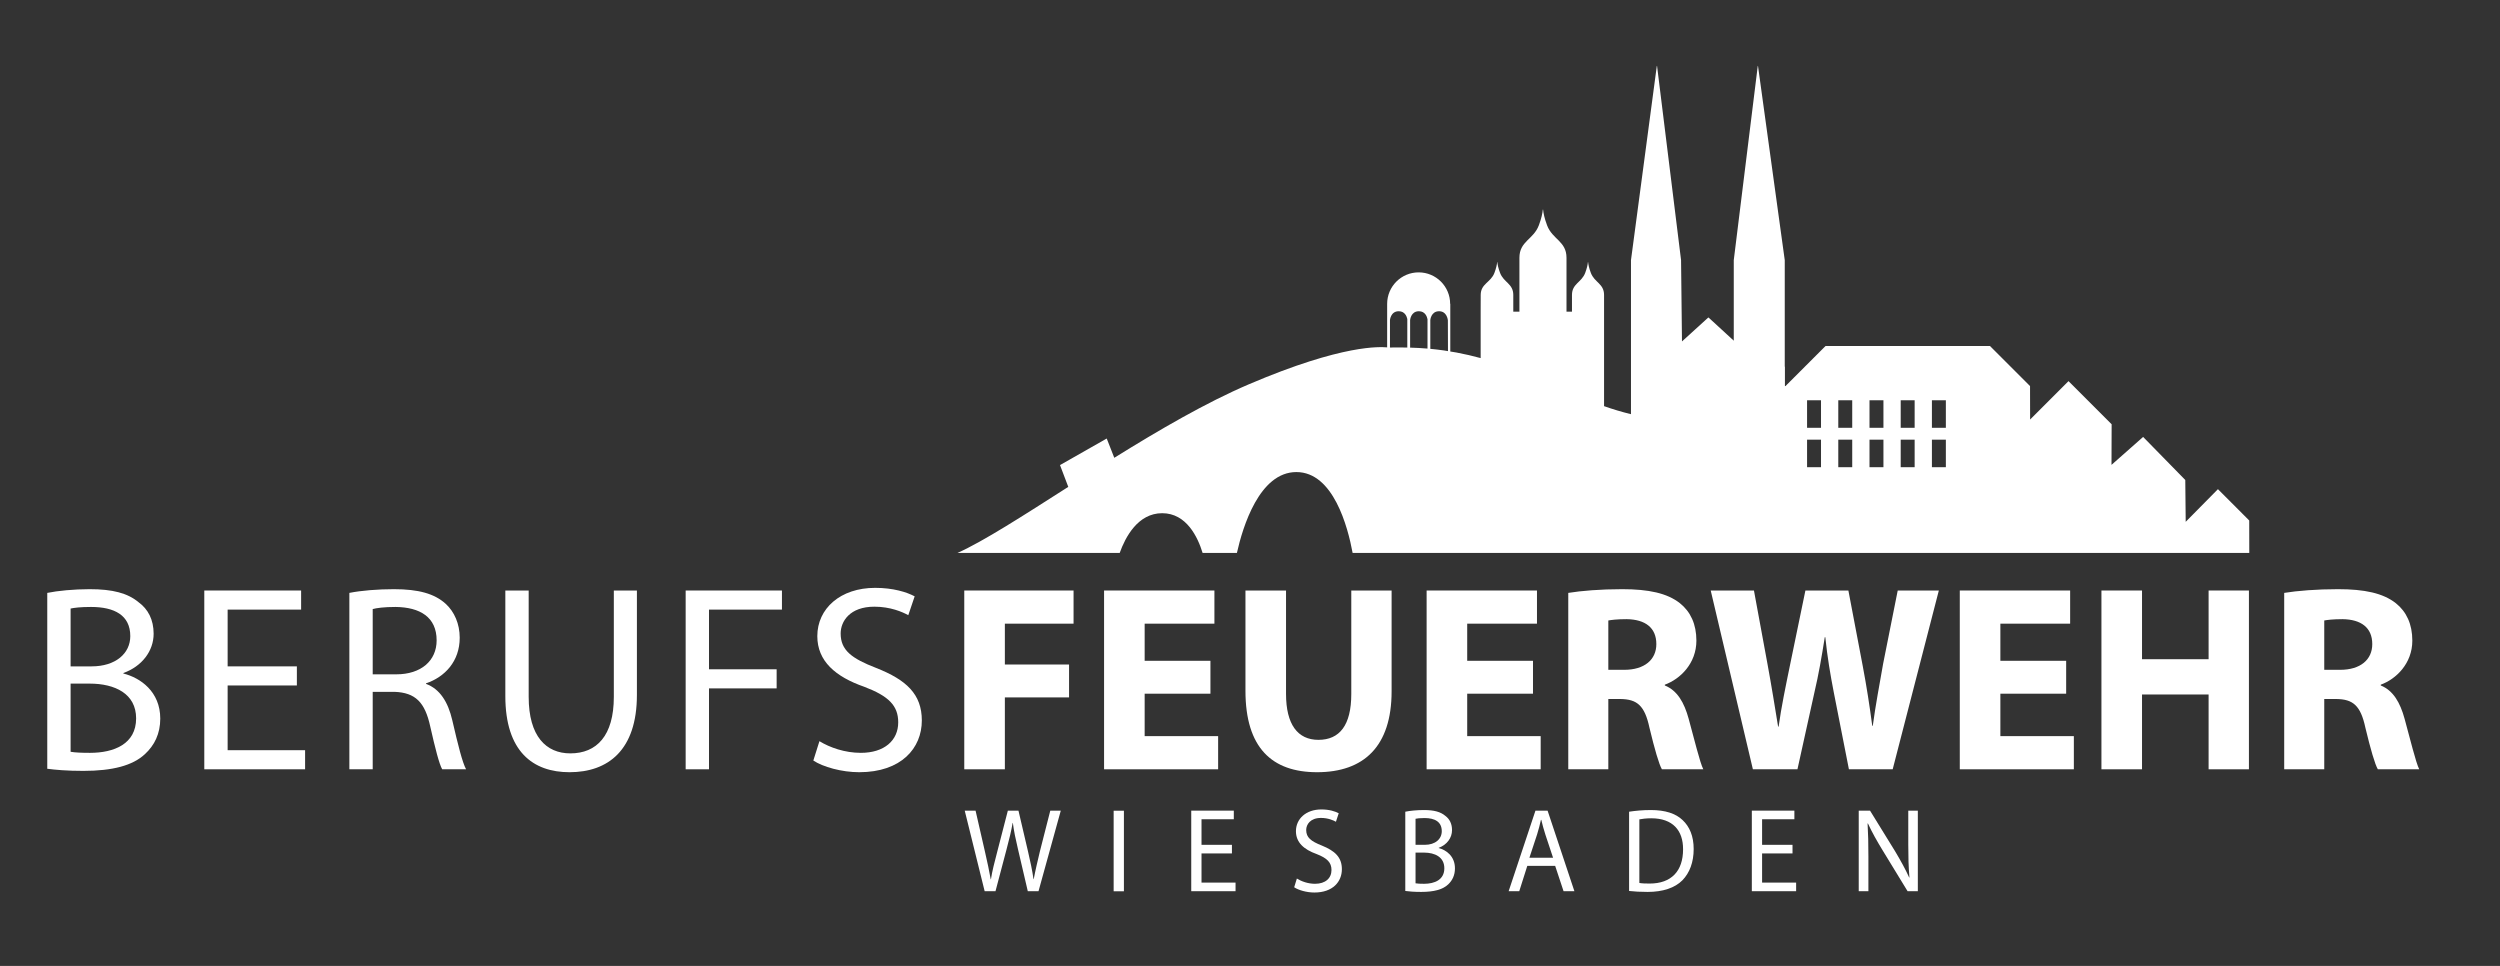 <?xml version="1.0" encoding="UTF-8" standalone="no"?>
<!DOCTYPE svg PUBLIC "-//W3C//DTD SVG 1.1//EN" "http://www.w3.org/Graphics/SVG/1.1/DTD/svg11.dtd">
<svg width="100%" height="100%" viewBox="0 0 308 119" version="1.1" xmlns="http://www.w3.org/2000/svg" xmlns:xlink="http://www.w3.org/1999/xlink" xml:space="preserve" xmlns:serif="http://www.serif.com/" style="fill-rule:evenodd;clip-rule:evenodd;stroke-linejoin:round;stroke-miterlimit:2;">
    <rect x="0" y="0" width="308" height="119" fill="#333333" stroke="none"/>
    <g transform="matrix(0.027,0,0,0.027,-2.107,57.444)">
        <g id="Ebene1">
            <g transform="matrix(4.167,0,0,4.167,0,1020.41)">
                <path d="M1096.95,220.439L1075.12,132.217L1086.99,132.217L1097.21,176.852C1099.76,187.847 1102.06,198.84 1103.59,207.348L1103.84,207.348C1105.12,198.578 1107.93,187.977 1110.86,176.722L1122.35,132.217L1133.97,132.217L1144.44,176.983C1146.86,187.454 1149.16,197.925 1150.44,207.217L1150.69,207.217C1152.48,197.532 1154.9,187.585 1157.46,176.722L1168.82,132.217L1180.31,132.217L1155.92,220.439L1144.18,220.439L1133.46,174.498C1130.78,163.238 1128.99,154.6 1127.84,145.7L1127.59,145.7C1126.06,154.469 1124.01,163.108 1120.95,174.498L1108.82,220.439L1096.95,220.439Z" style="fill:white;fill-rule:nonzero;"/>
            </g>
            <g transform="matrix(0,4.167,4.167,0,4448.22,-3427.81)">
                <rect x="1199.79" y="170.711" width="88.222" height="11.234" style="fill:white;"/>
            </g>
            <g transform="matrix(4.167,0,0,4.167,0,1020.41)">
                <path d="M1367.72,179.077L1334.41,179.077L1334.41,211.016L1371.68,211.016L1371.68,220.439L1323.17,220.439L1323.17,132.217L1369.77,132.217L1369.77,141.645L1334.41,141.645L1334.41,169.653L1367.72,169.653L1367.72,179.077Z" style="fill:white;fill-rule:nonzero;"/>
            </g>
            <g transform="matrix(4.167,0,0,4.167,0,1020.95)">
                <path d="M1438.83,206.433C1443.81,209.576 1451.09,212.192 1458.75,212.192C1470.1,212.192 1476.74,206.04 1476.74,197.14C1476.74,188.894 1472.15,184.184 1460.4,179.601C1446.49,174.629 1437.81,166.906 1437.81,154.6C1437.81,140.99 1448.92,130.778 1465.64,130.778C1474.32,130.778 1480.83,132.875 1484.66,134.968L1481.6,144.261C1478.79,142.69 1473.04,140.07 1465.26,140.07C1453.51,140.07 1449.04,147.27 1449.04,153.292C1449.04,161.538 1454.27,165.594 1466.15,170.308C1480.7,176.199 1488.11,183.267 1488.11,196.224C1488.11,209.838 1478.27,221.747 1457.98,221.747C1449.55,221.747 1440.49,219.131 1435.89,215.986L1438.83,206.433Z" style="fill:white;fill-rule:nonzero;"/>
            </g>
            <g transform="matrix(4.167,0,0,4.167,0,1020.95)">
                <path d="M1557.55,133.267C1562.53,132.216 1570.31,131.432 1577.97,131.432C1589.08,131.432 1596.23,133.398 1601.46,137.846C1606.06,141.252 1608.74,146.484 1608.74,153.423C1608.74,161.931 1603.12,169.523 1594.19,172.793L1594.19,173.055C1602.36,175.152 1611.93,181.955 1611.93,195.308C1611.93,202.769 1609.12,208.529 1604.53,212.847C1598.65,218.477 1588.95,221.093 1574.91,221.093C1567.12,221.093 1561.38,220.569 1557.55,220.046L1557.55,133.267ZM1568.78,169.523L1578.87,169.523C1590.48,169.523 1597.5,163.107 1597.5,154.6C1597.5,144.261 1589.84,140.201 1578.61,140.201C1573.5,140.201 1570.57,140.594 1568.78,140.99L1568.78,169.523ZM1568.78,211.669C1571.08,212.062 1574.02,212.192 1578.1,212.192C1589.59,212.192 1600.31,207.875 1600.31,195.177C1600.31,183.006 1590.1,178.03 1577.97,178.03L1568.78,178.03L1568.78,211.669Z" style="fill:white;fill-rule:nonzero;"/>
            </g>
            <g transform="matrix(4.167,0,0,4.167,0,1020.41)">
                <path d="M1691.16,192.691L1682.35,220.439L1670.73,220.439L1700.09,132.217L1713.37,132.217L1742.73,220.439L1730.86,220.439L1721.67,192.691L1691.16,192.691ZM1719.37,183.791L1710.94,158.398C1709.03,152.638 1707.75,147.4 1706.48,142.298L1706.1,142.298C1704.95,147.531 1703.54,152.899 1701.88,158.267L1693.46,183.791L1719.37,183.791Z" style="fill:white;fill-rule:nonzero;"/>
            </g>
            <g transform="matrix(4.167,0,0,4.167,0,1020.95)">
                <path d="M1802.62,133.267C1809.52,132.216 1817.56,131.432 1826.37,131.432C1842.32,131.432 1853.68,135.23 1861.22,142.429C1868.87,149.629 1873.34,159.968 1873.34,174.102C1873.34,188.501 1869,200.152 1860.96,208.399C1852.79,216.645 1839.64,221.093 1822.92,221.093C1815.01,221.093 1808.37,220.7 1802.62,220.046L1802.62,133.267ZM1813.86,211.276C1816.66,211.8 1820.75,211.931 1825.09,211.931C1848.84,211.931 1861.73,198.317 1861.73,174.498C1861.85,153.685 1850.37,140.463 1826.88,140.463C1821.13,140.463 1816.79,141.121 1813.86,141.644L1813.86,211.276Z" style="fill:white;fill-rule:nonzero;"/>
            </g>
            <g transform="matrix(4.167,0,0,4.167,0,1020.41)">
                <path d="M1981.57,179.077L1948.26,179.077L1948.26,211.016L1985.53,211.016L1985.53,220.439L1937.02,220.439L1937.02,132.217L1983.62,132.217L1983.62,141.645L1948.26,141.645L1948.26,169.653L1981.57,169.653L1981.57,179.077Z" style="fill:white;fill-rule:nonzero;"/>
            </g>
            <g transform="matrix(4.167,0,0,4.167,0,1020.41)">
                <path d="M2054.08,220.439L2054.08,132.217L2066.46,132.217L2093.91,176.722C2100.16,187.192 2105.26,196.485 2109.35,205.516L2109.61,205.386C2108.59,193.607 2108.33,182.875 2108.33,169.261L2108.33,132.217L2118.8,132.217L2118.8,220.439L2107.57,220.439L2080.24,175.676C2074.25,165.856 2068.5,155.777 2064.16,146.223L2063.78,146.353C2064.42,157.479 2064.67,168.083 2064.67,182.74L2064.67,220.439L2054.08,220.439Z" style="fill:white;fill-rule:nonzero;"/>
            </g>
            <g transform="matrix(4.167,0,0,4.167,0,-539.244)">
                <path d="M70.482,268.07C81.812,265.746 99.528,264.002 116.957,264.002C142.227,264.002 158.493,268.36 170.402,278.236C180.86,285.787 186.96,297.406 186.96,312.801C186.96,331.681 174.178,348.529 153.846,355.789L153.846,356.37C172.436,361.019 194.221,376.121 194.221,405.749C194.221,422.307 187.831,435.087 177.375,444.67C164.012,457.16 141.937,462.97 109.986,462.97C92.268,462.97 79.197,461.809 70.482,460.648L70.482,268.07ZM96.043,348.529L118.991,348.529C145.422,348.529 161.397,334.297 161.397,315.415C161.397,292.469 143.971,283.465 118.408,283.465C106.792,283.465 100.111,284.335 96.043,285.206L96.043,348.529ZM96.043,442.058C101.272,442.929 107.953,443.219 117.247,443.219C143.39,443.219 167.788,433.636 167.788,405.459C167.788,378.447 144.551,367.408 116.957,367.408L96.043,367.408L96.043,442.058Z" style="fill:white;fill-rule:nonzero;"/>
            </g>
            <g transform="matrix(4.167,0,0,4.167,0,-540.444)">
                <path d="M343.81,369.729L267.997,369.729L267.997,440.605L352.814,440.605L352.814,461.517L242.437,461.517L242.437,265.743L348.456,265.743L348.456,286.657L267.997,286.657L267.997,348.817L343.81,348.817L343.81,369.729Z" style="fill:white;fill-rule:nonzero;"/>
            </g>
            <g transform="matrix(4.167,0,0,4.167,0,-546.499)">
                <path d="M401.289,269.812C414.359,267.196 432.658,265.743 450.087,265.743C477.101,265.743 494.527,270.682 506.727,281.721C516.312,290.433 522.122,303.796 522.122,318.9C522.122,344.751 505.856,361.889 485.232,368.86L485.232,369.441C500.337,374.959 509.341,389.192 513.988,409.233C520.378,436.828 525.027,455.418 529.092,462.97L502.951,462.97C499.756,457.45 495.398,440.602 489.881,416.203C484.071,389.482 473.613,379.024 450.668,378.152L426.849,378.152L426.849,462.97L401.289,462.97L401.289,269.812ZM426.849,358.983L452.702,358.983C479.714,358.983 496.852,344.17 496.852,321.803C496.852,296.242 478.552,285.496 451.829,285.206C439.338,285.206 430.917,286.367 426.849,287.529L426.849,358.983Z" style="fill:white;fill-rule:nonzero;"/>
            </g>
            <g transform="matrix(4.167,0,0,4.167,0,-527.126)">
                <path d="M597.644,262.547L597.644,379.023C597.644,422.302 616.814,440.892 643.247,440.892C672.002,440.892 690.883,421.721 690.883,379.023L690.883,262.547L716.155,262.547L716.155,376.99C716.155,437.118 684.783,461.517 642.377,461.517C602.292,461.517 572.084,438.859 572.084,378.151L572.084,262.547L597.644,262.547Z" style="fill:white;fill-rule:nonzero;"/>
            </g>
            <g transform="matrix(4.167,0,0,4.167,0,-540.444)">
                <path d="M769.535,265.743L874.973,265.743L874.973,286.657L795.095,286.657L795.095,352.01L869.164,352.01L869.164,372.926L795.095,372.926L795.095,461.517L769.535,461.517L769.535,265.743Z" style="fill:white;fill-rule:nonzero;"/>
            </g>
            <g transform="matrix(4.167,0,0,4.167,0,-539.228)">
                <path d="M916.028,430.435C927.357,437.405 943.913,443.215 961.341,443.215C987.192,443.215 1002.3,429.564 1002.3,409.814C1002.3,391.514 991.839,381.056 965.117,370.888C933.456,359.853 913.704,342.715 913.704,315.411C913.704,285.202 938.974,262.547 977.026,262.547C996.777,262.547 1011.59,267.193 1020.31,271.842L1013.33,292.465C1006.94,288.978 993.872,283.17 976.153,283.17C949.432,283.17 939.266,299.146 939.266,312.506C939.266,330.806 951.173,339.809 978.187,350.267C1011.3,363.337 1028.15,379.024 1028.15,407.777C1028.15,437.986 1005.78,464.421 959.598,464.421C940.427,464.421 919.804,458.611 909.348,451.637L916.028,430.435Z" style="fill:white;fill-rule:nonzero;"/>
            </g>
            <g transform="matrix(4.167,0,0,4.167,0,-540.444)">
                <path d="M1074.63,265.743L1194.3,265.743L1194.3,302.052L1119.07,302.052L1119.07,346.78L1189.37,346.78L1189.37,382.799L1119.07,382.799L1119.07,461.517L1074.63,461.517L1074.63,265.743Z" style="fill:white;fill-rule:nonzero;"/>
            </g>
            <g transform="matrix(4.167,0,0,4.167,0,-540.444)">
                <path d="M1344.18,378.735L1272.15,378.735L1272.15,425.208L1352.61,425.208L1352.61,461.517L1227.71,461.517L1227.71,265.743L1348.54,265.743L1348.54,302.052L1272.15,302.052L1272.15,342.717L1344.18,342.717L1344.18,378.735Z" style="fill:white;fill-rule:nonzero;"/>
            </g>
            <g transform="matrix(4.167,0,0,4.167,0,-527.126)">
                <path d="M1426.96,262.547L1426.96,375.829C1426.96,409.231 1439.75,426.079 1462.4,426.079C1485.64,426.079 1498.42,410.102 1498.42,375.829L1498.42,262.547L1542.57,262.547L1542.57,372.923C1542.57,433.34 1512.07,461.517 1460.95,461.517C1411.57,461.517 1382.53,434.791 1382.53,372.342L1382.53,262.547L1426.96,262.547Z" style="fill:white;fill-rule:nonzero;"/>
            </g>
            <g transform="matrix(4.167,0,0,4.167,0,-540.444)">
                <path d="M1697.39,378.735L1625.35,378.735L1625.35,425.208L1705.81,425.208L1705.81,461.517L1580.91,461.517L1580.91,265.743L1701.75,265.743L1701.75,302.052L1625.35,302.052L1625.35,342.717L1697.39,342.717L1697.39,378.735Z" style="fill:white;fill-rule:nonzero;"/>
            </g>
            <g transform="matrix(4.167,0,0,4.167,0,-546.499)">
                <path d="M1736.02,269.812C1750.25,267.488 1771.46,265.743 1794.99,265.743C1824.03,265.743 1844.37,270.102 1858.31,281.138C1869.93,290.433 1876.32,304.086 1876.32,322.095C1876.32,347.073 1858.6,364.211 1841.75,370.311L1841.75,371.182C1855.4,376.701 1862.96,389.772 1867.89,407.78C1873.99,429.857 1880.09,455.418 1883.87,462.97L1838.56,462.97C1835.36,457.45 1830.71,441.477 1824.9,417.368C1819.68,392.969 1811.25,386.288 1793.24,385.998L1779.88,385.998L1779.88,462.97L1736.02,462.97L1736.02,269.812ZM1779.88,354.043L1797.31,354.043C1819.39,354.043 1832.46,343.009 1832.46,325.87C1832.46,307.861 1820.26,298.857 1799.92,298.567C1789.18,298.567 1783.08,299.438 1779.88,300.018L1779.88,354.043Z" style="fill:white;fill-rule:nonzero;"/>
            </g>
            <g transform="matrix(4.167,0,0,4.167,0,-540.444)">
                <path d="M1938.18,461.517L1892,265.743L1939.34,265.743L1954.16,346.2C1958.51,369.729 1962.58,394.999 1965.78,414.75L1966.36,414.75C1969.26,393.547 1974.2,370.019 1979.14,345.91L1995.69,265.743L2042.75,265.743L2058.44,348.236C2062.79,371.18 2065.99,392.096 2068.89,413.879L2069.47,413.879C2072.38,392.096 2076.74,369.149 2080.8,345.91L2096.78,265.743L2141.8,265.743L2091.26,461.517L2043.33,461.517L2026.77,377.28C2023,357.819 2019.8,339.229 2017.48,316.864L2016.9,316.864C2013.41,338.939 2010.22,357.529 2005.57,377.28L1986.98,461.517L1938.18,461.517Z" style="fill:white;fill-rule:nonzero;"/>
            </g>
            <g transform="matrix(4.167,0,0,4.167,0,-540.444)">
                <path d="M2281.22,378.735L2209.18,378.735L2209.18,425.208L2289.64,425.208L2289.64,461.517L2164.74,461.517L2164.74,265.743L2285.58,265.743L2285.58,302.052L2209.18,302.052L2209.18,342.717L2281.22,342.717L2281.22,378.735Z" style="fill:white;fill-rule:nonzero;"/>
            </g>
            <g transform="matrix(4.167,0,0,4.167,0,-540.444)">
                <path d="M2364.29,265.743L2364.29,340.976L2437.2,340.976L2437.2,265.743L2481.35,265.743L2481.35,461.517L2437.2,461.517L2437.2,379.606L2364.29,379.606L2364.29,461.517L2319.85,461.517L2319.85,265.743L2364.29,265.743Z" style="fill:white;fill-rule:nonzero;"/>
            </g>
            <g transform="matrix(4.167,0,0,4.167,0,-546.499)">
                <path d="M2519.98,269.812C2534.21,267.488 2555.42,265.743 2578.95,265.743C2607.99,265.743 2628.33,270.102 2642.27,281.138C2653.89,290.433 2660.28,304.086 2660.28,322.095C2660.28,347.073 2642.56,364.211 2625.71,370.311L2625.71,371.182C2639.36,376.701 2646.92,389.772 2651.85,407.78C2657.95,429.857 2664.05,455.418 2667.83,462.97L2622.52,462.97C2619.32,457.45 2614.67,441.477 2608.86,417.368C2603.64,392.969 2595.21,386.288 2577.2,385.998L2563.84,385.998L2563.84,462.97L2519.98,462.97L2519.98,269.812ZM2563.84,354.043L2581.27,354.043C2603.35,354.043 2616.42,343.009 2616.42,325.87C2616.42,307.861 2604.22,298.857 2583.88,298.567C2573.14,298.567 2567.04,299.438 2563.84,300.018L2563.84,354.043Z" style="fill:white;fill-rule:nonzero;"/>
            </g>
            <g transform="matrix(4.167,0,0,4.167,0,-3921.5)">
                <path d="M1291.35,992.483C1318,992.483 1330.35,1018.76 1335.6,1035.98L1373.17,1035.98C1379.54,1007.52 1397.77,947.437 1438.28,947.437C1478.78,947.437 1494.64,1007.52 1499.88,1035.98L2481.74,1035.98L2481.67,1000.45L2447.42,966.163L2412.12,1001.92L2411.66,956.11L2365.51,908.955L2330.87,939.558L2331.02,895.088L2283.79,847.85L2241.75,889.918L2241.67,853.272L2197.75,809.355L2017.78,809.355L1973.86,853.272L1973.26,853.272L1973.26,832.053L1973.07,832.053L1973.07,715.362L1943.78,502.731L1943.52,502.731L1917.24,715.362L1917.24,803.571L1889.75,778.32L1889.21,778.32L1860.53,804.396L1859.53,715.362L1833.24,502.731L1832.98,502.731L1804.69,715.362L1804.69,884.045C1794.63,881.615 1784.84,878.647 1775.21,875.257L1775.21,753.477C1775.21,741.111 1764.73,739.88 1760.75,729.367C1758.7,723.967 1757.97,720.06 1757.74,717.51L1757.54,717.522C1757.31,720.07 1756.58,723.976 1754.54,729.367C1750.55,739.88 1740.08,741.111 1740.08,753.477C1740.08,753.493 1740.08,753.503 1740.08,753.519L1740.08,771.771L1734.08,771.771L1734.08,712.762C1734.08,694.612 1718.71,692.792 1712.86,677.371C1709.87,669.495 1708.8,663.775 1708.45,660.035L1708.16,659.981C1707.82,663.718 1706.75,669.45 1703.74,677.371C1697.9,692.792 1682.53,694.612 1682.53,712.762L1682.53,771.771L1675.81,771.771L1675.81,753.477C1675.81,741.111 1665.33,739.88 1661.35,729.367C1659.29,723.949 1658.57,720.036 1658.34,717.487L1658.14,717.522C1657.91,720.07 1657.18,723.976 1655.14,729.367C1651.15,739.88 1640.14,741.111 1640.14,753.477L1640.08,771.771L1640.08,822.635C1623.02,817.966 1604.8,814.382 1584.95,812.501L1584.95,780.941C1584.95,780.941 1585.71,771.325 1594.56,771.325C1603.4,771.325 1604.18,781.256 1604.18,781.256L1604.29,815.289L1606.83,815.785L1606.83,763.246L1606.67,763.246C1606.67,744.199 1591.23,728.76 1572.18,728.76C1553.13,728.76 1537.69,744.199 1537.69,763.248L1537.69,763.248L1537.69,810.895C1530.31,810.403 1490.01,807.032 1386.34,851.289C1339.48,871.296 1287.86,901.373 1238.89,931.813L1230.61,910.694L1179.46,939.788L1188.51,963.647C1138.99,995.264 1095.54,1023.34 1067.21,1035.98L1244.83,1035.98C1250.98,1018.76 1264.71,992.483 1291.35,992.483ZM2134.22,868.792L2149.49,868.792L2149.49,898.943L2134.22,898.943L2134.22,868.792ZM2134.22,911.951L2149.49,911.951L2149.49,942.1L2134.22,942.1L2134.22,911.951ZM2100.04,868.792L2115.31,868.792L2115.31,898.943L2100.04,898.943L2100.04,868.792ZM2100.04,911.951L2115.31,911.951L2115.31,942.1L2100.04,942.1L2100.04,911.951ZM2065.87,868.792L2081.14,868.792L2081.14,898.943L2065.87,898.943L2065.87,868.792ZM2065.87,911.951L2081.14,911.951L2081.14,942.1L2065.87,942.1L2065.87,911.951ZM2031.69,868.792L2046.96,868.792L2046.96,898.943L2031.69,898.943L2031.69,868.792ZM2031.69,911.951L2046.96,911.951L2046.96,942.1L2031.69,942.1L2031.69,911.951ZM1997.51,868.792L2012.78,868.792L2012.78,898.943L1997.51,898.943L1997.51,868.792ZM1997.51,911.951L2012.78,911.951L2012.78,942.1L1997.51,942.1L1997.51,911.951ZM1562.84,780.941C1562.84,780.941 1563.61,771.325 1572.45,771.325C1579.39,771.325 1581.34,777.373 1581.87,780.011L1581.87,812.218C1575.69,811.693 1569.35,811.341 1562.84,811.169L1562.84,780.941ZM1540.77,780.941C1540.77,780.941 1541.54,771.325 1550.38,771.325C1557.12,771.325 1559.17,777.067 1559.76,779.813L1559.76,811.112C1557.85,811.08 1555.98,811.006 1554.03,811.006C1549.24,811.006 1544.74,810.882 1540.77,811.08L1540.77,780.941Z" style="fill:white;fill-rule:nonzero;"/>
            </g>
        </g>
    </g>
</svg>
